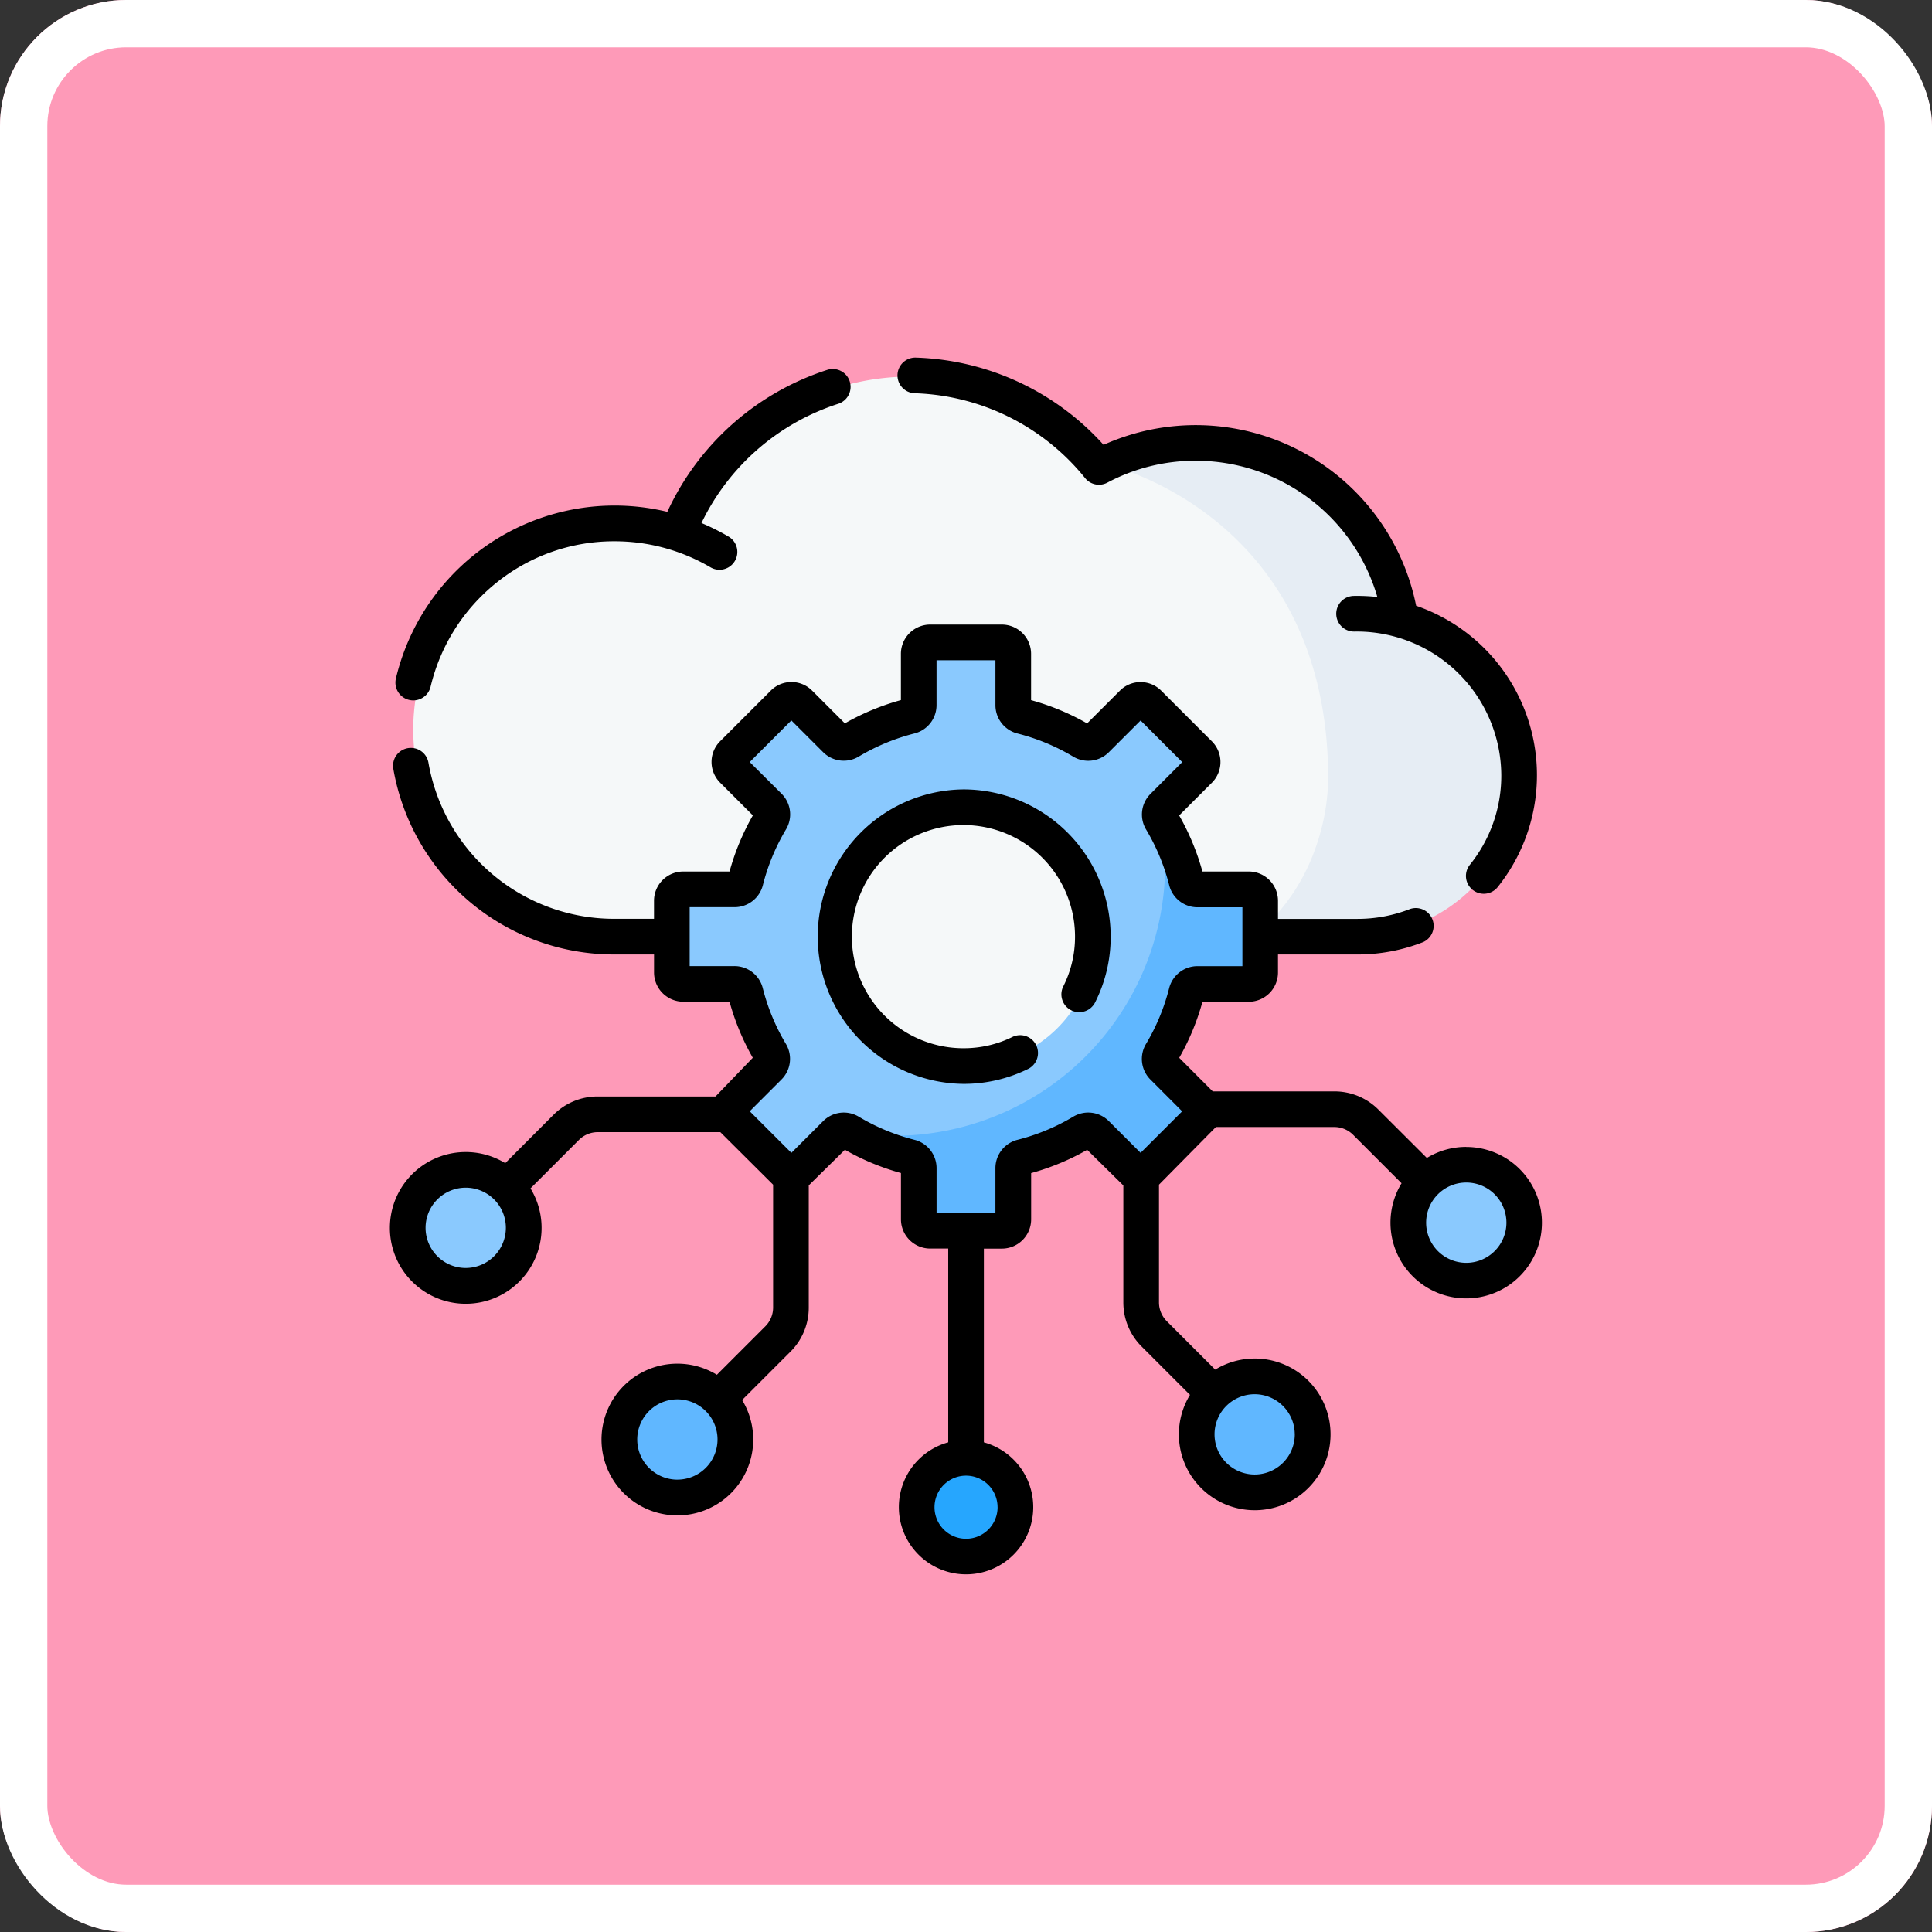 <svg id="Grupo_1113374" data-name="Grupo 1113374" xmlns="http://www.w3.org/2000/svg" width="122.486" height="122.486" viewBox="0 0 122.486 122.486">
  <rect x="0" y="0" width="122.486" height="122.486" fill="#333333" stroke="none"/>
  <g id="Rectángulo_402033" data-name="Rectángulo 402033" transform="translate(0)" fill="#fe9ab8" stroke="#fff" stroke-width="3">
    <rect width="122.486" height="122.486" rx="8" stroke="none"/>
    <rect x="1.5" y="1.5" width="119.486" height="119.486" rx="6.5" fill="none"/>
  </g>
  <g id="Grupo_1114228" data-name="Grupo 1114228" transform="translate(11.132 22.673)">
    <g id="Grupo_1114226" data-name="Grupo 1114226" transform="translate(14.72 1.203)">
      <g id="Grupo_1114225" data-name="Grupo 1114225" transform="translate(0)">
        <g id="Grupo_1114219" data-name="Grupo 1114219" transform="translate(0.321)">
          <path id="Trazado_917668" data-name="Trazado 917668" d="M91.835,33.221c0,5.628-3.252,8.988-8.887,8.988l-6.318,1.2H71L68.614,53.24H48.993l-1.8-9.829H36.278a13.038,13.038,0,1,1,3.979-25.457c.116-.3.664-.6.8-.893.162-.355-.086-.7.1-1.042A15.535,15.535,0,0,1,66.57,13.431a.562.562,0,0,0,.669.138,12.828,12.828,0,0,1,5.719-.963c5.745,0,9.32,4.207,11.064,9.357a12.961,12.961,0,0,1,.548,2.286c4.319,1.187,7.266,4.282,7.266,8.971Z" transform="translate(-23.223 -7.988)" fill="#f5f8f9"/>
          <path id="Trazado_917669" data-name="Trazado 917669" d="M341.465,57.27a10.2,10.2,0,0,1-10.2,10.191H324.73a12.654,12.654,0,0,0,3.826-5.548,13.653,13.653,0,0,0,.8-4.372c0-16.78-14.019-19.922-14.019-19.922a13.071,13.071,0,0,1,18.087,7.542c.118.349-.2.7-.114,1.064.1.4.6.808.661,1.222A10.194,10.194,0,0,1,341.465,57.27Z" transform="translate(-271.323 -32.037)" fill="#e6edf4"/>
        </g>
        <g id="Grupo_1114224" data-name="Grupo 1114224" transform="translate(0 16.855)">
          <g id="Grupo_1114220" data-name="Grupo 1114220" transform="translate(0 33.11)">
            <circle id="Elipse_13975" data-name="Elipse 13975" cx="3.675" cy="3.675" r="3.675" transform="translate(63.435)" fill="#8ac9fe"/>
            <circle id="Elipse_13976" data-name="Elipse 13976" cx="3.675" cy="3.675" r="3.675" transform="translate(0 0.325)" fill="#8ac9fe"/>
          </g>
          <g id="Grupo_1114221" data-name="Grupo 1114221" transform="translate(13.42 46.529)">
            <circle id="Elipse_13977" data-name="Elipse 13977" cx="3.675" cy="3.675" r="3.675" transform="translate(36.595)" fill="#60b7ff"/>
            <circle id="Elipse_13978" data-name="Elipse 13978" cx="2.664" cy="2.664" r="2.664" transform="translate(19.308 5.726)" fill="#26a6fe"/>
            <circle id="Elipse_13979" data-name="Elipse 13979" cx="3.675" cy="3.675" r="3.675" transform="translate(0 0.325)" fill="#60b7ff"/>
          </g>
          <g id="Grupo_1114223" data-name="Grupo 1114223" transform="translate(16.742)">
            <path id="Trazado_917670" data-name="Trazado 917670" d="M169.142,136.465a.724.724,0,0,0-.724-.724l-3.268.029a.723.723,0,0,1-.7-.547,15.409,15.409,0,0,0-1.207-4.1.723.723,0,0,1,.109-.883l2.3-2.3a.724.724,0,0,0,0-1.025l-3.213-3.213a.724.724,0,0,0-1.025,0l-2.3,2.3a.723.723,0,0,1-.883.109,14.323,14.323,0,0,0-3.831-1.59.723.723,0,0,1-.547-.7v-3.247a.724.724,0,0,0-.725-.724h-4.544a.724.724,0,0,0-.724.724v3.247a.723.723,0,0,1-.547.7,14.323,14.323,0,0,0-3.831,1.59.723.723,0,0,1-.883-.109l-2.3-2.3a.724.724,0,0,0-1.025,0l-3.213,3.213a.724.724,0,0,0,0,1.025l2.3,2.3a.723.723,0,0,1,.109.883,14.323,14.323,0,0,0-1.59,3.831.723.723,0,0,1-.7.547H132.93a.725.725,0,0,0-.725.724v4.544a.724.724,0,0,0,.725.724h3.247a.723.723,0,0,1,.7.547,14.323,14.323,0,0,0,1.59,3.831.723.723,0,0,1-.109.883l-2.3,2.3a.724.724,0,0,0,0,1.025l3.213,3.213a.724.724,0,0,0,1.025,0l2.3-2.3a.724.724,0,0,1,.883-.109,15.827,15.827,0,0,0,4.163,1.173.723.723,0,0,1,.547.7L148.16,156a.724.724,0,0,0,.724.724l3.911.161a.725.725,0,0,0,.724-.725v-3.247a.723.723,0,0,1,.547-.7,17.134,17.134,0,0,0,4.215-1.675.723.723,0,0,1,.883.109l2.3,2.3a.724.724,0,0,0,1.025,0l2.709-2.886a.724.724,0,0,0,0-1.025l-2.3-2.3a.723.723,0,0,1-.109-.883,17.508,17.508,0,0,0,1.85-4.2.723.723,0,0,1,.7-.547h3.247a.725.725,0,0,0,.724-.724ZM150.854,146.7a8.2,8.2,0,1,1,8.2-8.2A8.2,8.2,0,0,1,150.854,146.7Z" transform="translate(-132.205 -119.851)" fill="#8ac9fe"/>
            <g id="Grupo_1114222" data-name="Grupo 1114222" transform="translate(11.275 11.275)">
              <path id="Trazado_917671" data-name="Trazado 917671" d="M232.334,199.056h-3.247a.723.723,0,0,1-.7-.547,14.514,14.514,0,0,0-1.59-3.831,17.626,17.626,0,0,1,.238,2.8,17.2,17.2,0,0,1-17.2,17.2,17.629,17.629,0,0,1-2.8-.238,14.516,14.516,0,0,0,3.831,1.59.723.723,0,0,1,.547.7v3.247a.724.724,0,0,0,.724.724h4.544a.724.724,0,0,0,.724-.724V216.73a.723.723,0,0,1,.547-.7,14.322,14.322,0,0,0,3.831-1.59.723.723,0,0,1,.883.109l2.3,2.3a.724.724,0,0,0,1.025,0l3.213-3.213a.724.724,0,0,0,0-1.025l-2.3-2.3a.723.723,0,0,1-.109-.883,14.322,14.322,0,0,0,1.59-3.831.723.723,0,0,1,.7-.547h3.247a.724.724,0,0,0,.724-.724v-4.544A.725.725,0,0,0,232.334,199.056Z" transform="translate(-207.034 -194.678)" fill="#60b7ff"/>
            </g>
          </g>
        </g>
      </g>
    </g>
    <g id="Grupo_1114227" data-name="Grupo 1114227" transform="translate(13.589 0)">
      <path id="Trazado_917672" data-name="Trazado 917672" d="M228.24,2.259a14.461,14.461,0,0,1,10.8,5.379,1.129,1.129,0,0,0,1.408.289,11.857,11.857,0,0,1,5.607-1.389,11.987,11.987,0,0,1,11.514,8.638,11.6,11.6,0,0,0-1.5-.069,1.13,1.13,0,1,0,.047,2.26,9.159,9.159,0,0,1,9.309,9.105,8.995,8.995,0,0,1-1.992,5.682,1.13,1.13,0,0,0,1.764,1.413,11.361,11.361,0,0,0-5.17-17.837,14.256,14.256,0,0,0-19.817-10.2A16.714,16.714,0,0,0,228.311,0a1.13,1.13,0,0,0-.071,2.259Z" transform="translate(-194.967 0)"/>
      <path id="Trazado_917673" data-name="Trazado 917673" d="M16.775,25.785a1.129,1.129,0,0,0,1.359-.841,12.014,12.014,0,0,1,4.172-6.589A11.863,11.863,0,0,1,29.8,15.727a11.983,11.983,0,0,1,6.076,1.649,1.13,1.13,0,1,0,1.147-1.948,14.222,14.222,0,0,0-1.717-.859,14.59,14.59,0,0,1,8.666-7.556,1.13,1.13,0,0,0-.685-2.154,16.869,16.869,0,0,0-10.145,9A14.249,14.249,0,0,0,15.934,24.426a1.13,1.13,0,0,0,.841,1.359Z" transform="translate(-15.555 -4.083)"/>
      <path id="Trazado_917674" data-name="Trazado 917674" d="M81.829,145.46a4.775,4.775,0,0,0-2.5.7L76.262,143.1a3.934,3.934,0,0,0-2.8-1.16h-7.71l-2.123-2.129a15.417,15.417,0,0,0,1.474-3.553h2.933a1.857,1.857,0,0,0,1.855-1.855V133.26h5.04a11.358,11.358,0,0,0,4.168-.786,1.13,1.13,0,0,0-.826-2.1,9.111,9.111,0,0,1-3.342.63h-5.04v-1.142A1.857,1.857,0,0,0,68.036,128H65.1a15.421,15.421,0,0,0-1.475-3.553l2.074-2.075a1.854,1.854,0,0,0,0-2.625l-3.212-3.212a1.843,1.843,0,0,0-1.312-.543h0a1.838,1.838,0,0,0-1.308.543l-2.077,2.076a15.425,15.425,0,0,0-3.553-1.475V114.2a1.857,1.857,0,0,0-1.855-1.855H47.839a1.857,1.857,0,0,0-1.855,1.855v2.933a15.427,15.427,0,0,0-3.553,1.475l-2.075-2.074a1.839,1.839,0,0,0-1.31-.546h0a1.843,1.843,0,0,0-1.312.543l-3.212,3.212a1.854,1.854,0,0,0,0,2.623l2.076,2.077A15.426,15.426,0,0,0,35.12,128H32.186a1.857,1.857,0,0,0-1.855,1.855V131h-2.5a11.947,11.947,0,0,1-11.8-9.9,1.13,1.13,0,1,0-2.227.388A14.2,14.2,0,0,0,27.833,133.26h2.5V134.4a1.857,1.857,0,0,0,1.855,1.855H35.12a15.421,15.421,0,0,0,1.474,3.553l-2.364,2.455H26.761a3.935,3.935,0,0,0-2.8,1.16L20.9,146.49a4.809,4.809,0,1,0,1.6,1.6l3.065-3.065a1.689,1.689,0,0,1,1.2-.5h7.772l3.345,3.33v7.787a1.689,1.689,0,0,1-.5,1.2l-3.065,3.065a4.809,4.809,0,1,0,1.6,1.6l3.065-3.065a3.934,3.934,0,0,0,1.16-2.8V147.9l2.292-2.258a15.426,15.426,0,0,0,3.553,1.475v2.933a1.857,1.857,0,0,0,1.855,1.855h1.142v12.285a4.26,4.26,0,1,0,2.26,0V151.909h1.142a1.857,1.857,0,0,0,1.855-1.855v-2.933a15.427,15.427,0,0,0,3.553-1.475l2.292,2.258v7.412a3.935,3.935,0,0,0,1.16,2.8l3.065,3.065a4.808,4.808,0,1,0,1.6-1.6l-3.065-3.065a1.689,1.689,0,0,1-.5-1.2v-7.462l3.609-3.655H73.46a1.689,1.689,0,0,1,1.2.5l3.065,3.065a4.8,4.8,0,1,0,4.1-2.3Zm-63.435,7.675a2.545,2.545,0,1,1,2.545-2.545A2.547,2.547,0,0,1,18.394,153.135Zm13.42,13.42a2.545,2.545,0,1,1,2.544-2.545A2.547,2.547,0,0,1,31.814,166.554Zm20.3,1.747a2,2,0,1,1-2-2A2,2,0,0,1,52.112,168.3Zm18.842-4.617a2.544,2.544,0,1,1-2.545-2.545A2.547,2.547,0,0,1,70.954,163.684ZM61.18,145.837l-2.01-2.009a1.849,1.849,0,0,0-2.264-.282,13.17,13.17,0,0,1-3.53,1.465,1.851,1.851,0,0,0-1.4,1.8v2.842H48.245v-2.842a1.852,1.852,0,0,0-1.4-1.8,13.168,13.168,0,0,1-3.529-1.464,1.847,1.847,0,0,0-2.262.279l-2.013,2.011L36.4,143.2l2.009-2.01a1.848,1.848,0,0,0,.282-2.264,13.162,13.162,0,0,1-1.464-3.53,1.851,1.851,0,0,0-1.8-1.4H32.592v-3.734h2.842a1.852,1.852,0,0,0,1.8-1.4,13.159,13.159,0,0,1,1.464-3.529,1.848,1.848,0,0,0-.279-2.262L36.4,121.061l2.639-2.639,2.01,2.009a1.849,1.849,0,0,0,2.264.282,13.172,13.172,0,0,1,3.53-1.465,1.851,1.851,0,0,0,1.4-1.8V114.61h3.734v2.842a1.852,1.852,0,0,0,1.4,1.8,13.168,13.168,0,0,1,3.529,1.464,1.848,1.848,0,0,0,2.262-.279l2.013-2.011,2.639,2.639-2.009,2.01a1.849,1.849,0,0,0-.282,2.264,13.163,13.163,0,0,1,1.464,3.53,1.851,1.851,0,0,0,1.8,1.4h2.842V134H64.789a1.852,1.852,0,0,0-1.8,1.4,13.166,13.166,0,0,1-1.464,3.529,1.848,1.848,0,0,0,.279,2.262l2.011,2.013Zm20.648,6.972a2.545,2.545,0,1,1,2.545-2.545A2.547,2.547,0,0,1,81.829,152.809Z" transform="translate(-13.589 -95.421)"/>
      <path id="Trazado_917675" data-name="Trazado 917675" d="M202.28,181.67a9.335,9.335,0,0,0,0,18.669,9.225,9.225,0,0,0,4.133-.964,1.13,1.13,0,0,0-1-2.025,6.982,6.982,0,0,1-3.129.729A7.074,7.074,0,1,1,209.354,191a6.974,6.974,0,0,1-.728,3.126,1.13,1.13,0,1,0,2.025,1,9.215,9.215,0,0,0,.963-4.13A9.345,9.345,0,0,0,202.28,181.67Z" transform="translate(-165.92 -154.296)"/>
    </g>
  </g>
</svg>

